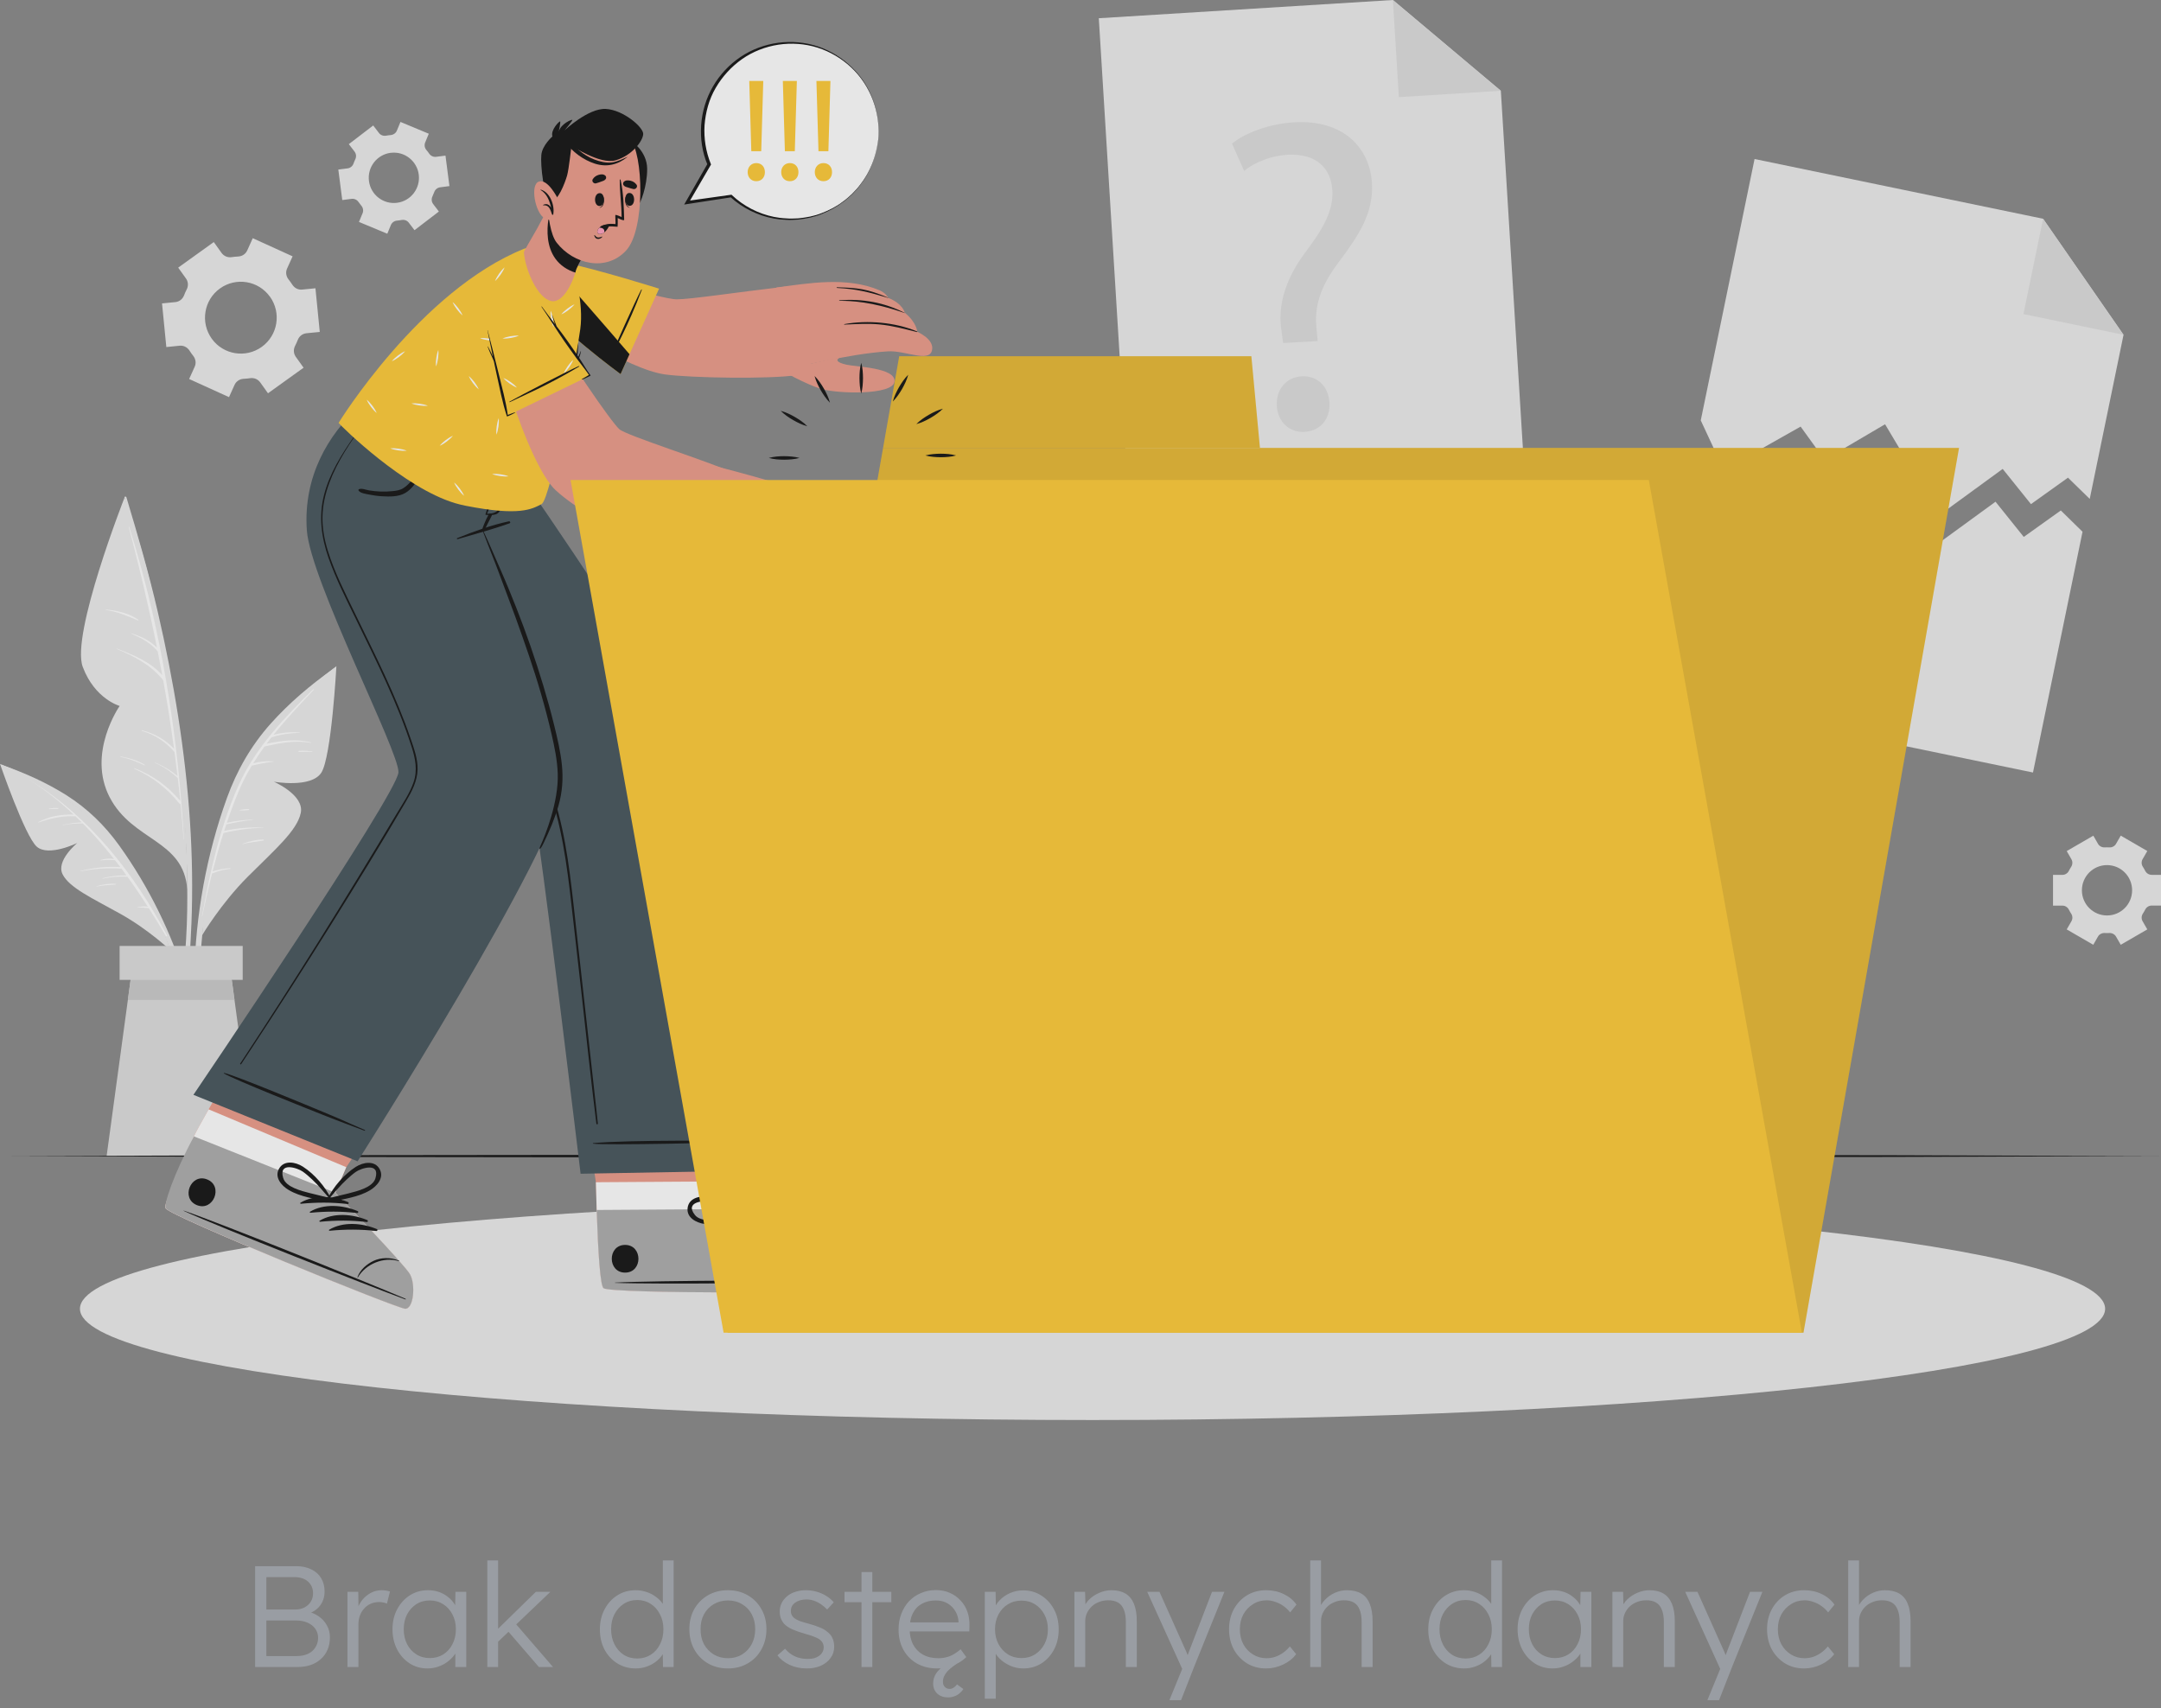 <svg width="210" height="166" viewBox="0 0 210 166" fill="none" xmlns="http://www.w3.org/2000/svg">
<rect x="0" y="0" width="210" height="166" fill="#808080" stroke="none"/>
<path d="M24.794 162V152.2H28.77C29.339 152.2 29.829 152.303 30.24 152.508C30.66 152.704 30.982 152.989 31.206 153.362C31.43 153.726 31.542 154.16 31.542 154.664C31.542 155.205 31.388 155.672 31.08 156.064C30.772 156.447 30.352 156.713 29.82 156.862L29.792 156.596C30.249 156.68 30.646 156.843 30.982 157.086C31.318 157.319 31.579 157.609 31.766 157.954C31.962 158.299 32.06 158.687 32.06 159.116C32.06 159.555 31.985 159.951 31.836 160.306C31.686 160.661 31.472 160.964 31.192 161.216C30.921 161.468 30.59 161.664 30.198 161.804C29.815 161.935 29.386 162 28.91 162H24.794ZM25.886 160.936H28.826C29.246 160.936 29.61 160.866 29.918 160.726C30.235 160.577 30.478 160.367 30.646 160.096C30.823 159.825 30.912 159.513 30.912 159.158C30.912 158.822 30.818 158.528 30.632 158.276C30.454 158.024 30.202 157.828 29.876 157.688C29.558 157.548 29.185 157.478 28.756 157.478H25.886V160.936ZM25.886 156.414H28.686C29.022 156.414 29.32 156.349 29.582 156.218C29.843 156.078 30.048 155.891 30.198 155.658C30.347 155.415 30.422 155.145 30.422 154.846C30.422 154.37 30.258 153.987 29.932 153.698C29.614 153.409 29.166 153.264 28.588 153.264H25.886V156.414ZM33.766 162V154.692H34.816L34.844 156.638L34.732 156.372C34.835 156.045 34.998 155.742 35.222 155.462C35.456 155.182 35.731 154.958 36.048 154.79C36.365 154.622 36.715 154.538 37.098 154.538C37.257 154.538 37.406 154.552 37.546 154.58C37.686 154.599 37.803 154.627 37.896 154.664L37.602 155.84C37.481 155.784 37.355 155.747 37.224 155.728C37.103 155.7 36.986 155.686 36.874 155.686C36.557 155.686 36.272 155.742 36.02 155.854C35.768 155.966 35.553 156.125 35.376 156.33C35.199 156.526 35.063 156.755 34.97 157.016C34.877 157.277 34.83 157.557 34.83 157.856V162H33.766ZM41.53 162.14C40.896 162.14 40.322 161.977 39.808 161.65C39.295 161.314 38.889 160.861 38.59 160.292C38.292 159.713 38.142 159.06 38.142 158.332C38.142 157.595 38.296 156.941 38.604 156.372C38.912 155.803 39.323 155.355 39.836 155.028C40.359 154.701 40.942 154.538 41.586 154.538C41.969 154.538 42.324 154.594 42.65 154.706C42.977 154.818 43.266 154.977 43.518 155.182C43.78 155.378 43.994 155.611 44.162 155.882C44.34 156.143 44.461 156.428 44.526 156.736L44.218 156.582L44.26 154.692H45.31V162H44.246V160.208L44.526 160.026C44.461 160.306 44.335 160.577 44.148 160.838C43.962 161.09 43.733 161.314 43.462 161.51C43.201 161.706 42.902 161.86 42.566 161.972C42.24 162.084 41.894 162.14 41.53 162.14ZM41.768 161.132C42.254 161.132 42.688 161.015 43.07 160.782C43.453 160.539 43.752 160.208 43.966 159.788C44.19 159.359 44.302 158.873 44.302 158.332C44.302 157.791 44.19 157.31 43.966 156.89C43.752 156.47 43.453 156.139 43.07 155.896C42.688 155.653 42.254 155.532 41.768 155.532C41.274 155.532 40.835 155.653 40.452 155.896C40.079 156.139 39.78 156.47 39.556 156.89C39.342 157.31 39.234 157.791 39.234 158.332C39.234 158.864 39.342 159.345 39.556 159.774C39.771 160.194 40.07 160.525 40.452 160.768C40.835 161.011 41.274 161.132 41.768 161.132ZM48.294 159.648L48.252 158.43L52.074 154.692H53.488L48.294 159.648ZM47.356 162V151.64H48.406V162H47.356ZM52.368 162L49.288 158.43L50.03 157.702L53.74 162H52.368ZM61.781 162.14C61.118 162.14 60.521 161.977 59.989 161.65C59.466 161.323 59.051 160.875 58.743 160.306C58.444 159.727 58.295 159.074 58.295 158.346C58.295 157.609 58.449 156.955 58.757 156.386C59.065 155.807 59.48 155.355 60.003 155.028C60.526 154.701 61.114 154.538 61.767 154.538C62.131 154.538 62.481 154.594 62.817 154.706C63.162 154.818 63.47 154.977 63.741 155.182C64.012 155.378 64.236 155.607 64.413 155.868C64.59 156.12 64.698 156.386 64.735 156.666L64.413 156.554V151.64H65.463V162H64.427L64.399 160.18L64.665 160.082C64.628 160.343 64.52 160.6 64.343 160.852C64.175 161.095 63.96 161.314 63.699 161.51C63.438 161.706 63.139 161.86 62.803 161.972C62.476 162.084 62.136 162.14 61.781 162.14ZM61.935 161.174C62.42 161.174 62.854 161.053 63.237 160.81C63.62 160.567 63.918 160.231 64.133 159.802C64.357 159.373 64.469 158.883 64.469 158.332C64.469 157.781 64.357 157.296 64.133 156.876C63.918 156.447 63.62 156.111 63.237 155.868C62.854 155.616 62.42 155.49 61.935 155.49C61.431 155.49 60.988 155.616 60.605 155.868C60.232 156.111 59.933 156.447 59.709 156.876C59.494 157.296 59.387 157.781 59.387 158.332C59.387 158.873 59.494 159.359 59.709 159.788C59.924 160.217 60.222 160.558 60.605 160.81C60.988 161.053 61.431 161.174 61.935 161.174ZM70.742 162.14C70.014 162.14 69.366 161.977 68.796 161.65C68.236 161.323 67.793 160.871 67.466 160.292C67.149 159.713 66.99 159.055 66.99 158.318C66.99 157.59 67.149 156.941 67.466 156.372C67.793 155.803 68.236 155.355 68.796 155.028C69.366 154.701 70.014 154.538 70.742 154.538C71.461 154.538 72.1 154.701 72.66 155.028C73.23 155.355 73.673 155.803 73.99 156.372C74.317 156.941 74.48 157.59 74.48 158.318C74.48 159.055 74.317 159.713 73.99 160.292C73.673 160.871 73.23 161.323 72.66 161.65C72.1 161.977 71.461 162.14 70.742 162.14ZM70.742 161.146C71.256 161.146 71.713 161.025 72.114 160.782C72.516 160.53 72.828 160.194 73.052 159.774C73.276 159.345 73.388 158.859 73.388 158.318C73.388 157.777 73.276 157.296 73.052 156.876C72.828 156.456 72.516 156.129 72.114 155.896C71.713 155.653 71.256 155.532 70.742 155.532C70.229 155.532 69.767 155.653 69.356 155.896C68.955 156.129 68.638 156.461 68.404 156.89C68.18 157.31 68.073 157.786 68.082 158.318C68.073 158.859 68.18 159.345 68.404 159.774C68.638 160.194 68.955 160.53 69.356 160.782C69.767 161.025 70.229 161.146 70.742 161.146ZM78.406 162.14C77.781 162.14 77.221 162.023 76.726 161.79C76.232 161.557 75.84 161.249 75.55 160.866L76.292 160.222C76.563 160.549 76.88 160.796 77.244 160.964C77.618 161.132 78.033 161.216 78.49 161.216C78.724 161.216 78.934 161.193 79.12 161.146C79.307 161.09 79.47 161.011 79.61 160.908C79.75 160.805 79.858 160.684 79.932 160.544C80.007 160.404 80.044 160.25 80.044 160.082C80.044 159.774 79.909 159.517 79.638 159.312C79.517 159.228 79.344 159.144 79.12 159.06C78.896 158.967 78.626 158.878 78.308 158.794C77.786 158.645 77.352 158.495 77.006 158.346C76.661 158.187 76.39 158.005 76.194 157.8C76.054 157.632 75.947 157.45 75.872 157.254C75.807 157.058 75.774 156.843 75.774 156.61C75.774 156.311 75.835 156.036 75.956 155.784C76.087 155.532 76.264 155.313 76.488 155.126C76.722 154.93 76.992 154.785 77.3 154.692C77.618 154.589 77.958 154.538 78.322 154.538C78.668 154.538 79.008 154.585 79.344 154.678C79.68 154.771 79.993 154.907 80.282 155.084C80.572 155.261 80.819 155.471 81.024 155.714L80.38 156.414C80.203 156.227 80.007 156.059 79.792 155.91C79.578 155.761 79.349 155.644 79.106 155.56C78.873 155.476 78.63 155.434 78.378 155.434C78.154 155.434 77.944 155.462 77.748 155.518C77.562 155.574 77.398 155.653 77.258 155.756C77.128 155.849 77.025 155.966 76.95 156.106C76.885 156.246 76.852 156.4 76.852 156.568C76.852 156.708 76.88 156.834 76.936 156.946C76.992 157.058 77.072 157.156 77.174 157.24C77.305 157.343 77.487 157.441 77.72 157.534C77.963 157.618 78.262 157.707 78.616 157.8C79.027 157.912 79.372 158.029 79.652 158.15C79.942 158.262 80.18 158.397 80.366 158.556C80.618 158.743 80.796 158.957 80.898 159.2C81.01 159.443 81.066 159.718 81.066 160.026C81.066 160.437 80.95 160.801 80.716 161.118C80.492 161.435 80.18 161.687 79.778 161.874C79.377 162.051 78.92 162.14 78.406 162.14ZM83.719 162V152.774H84.769V162H83.719ZM82.067 155.7V154.692H86.618V155.7H82.067ZM92.136 164.954C91.698 164.954 91.343 164.828 91.072 164.576C90.811 164.324 90.68 164.002 90.68 163.61C90.68 163.246 90.778 162.915 90.974 162.616C91.18 162.327 91.455 162.056 91.8 161.804C92.155 161.543 92.561 161.291 93.018 161.048L93.34 161.468C92.79 161.785 92.365 162.103 92.066 162.42C91.777 162.747 91.632 163.083 91.632 163.428C91.632 163.643 91.693 163.811 91.814 163.932C91.936 164.063 92.094 164.128 92.29 164.128C92.421 164.128 92.542 164.091 92.654 164.016C92.766 163.951 92.883 163.843 93.004 163.694L93.62 164.142C93.518 164.301 93.392 164.441 93.242 164.562C93.102 164.683 92.939 164.777 92.752 164.842C92.566 164.917 92.36 164.954 92.136 164.954ZM91.058 162.14C90.33 162.14 89.682 161.981 89.112 161.664C88.552 161.347 88.114 160.903 87.796 160.334C87.479 159.765 87.32 159.111 87.32 158.374C87.32 157.805 87.409 157.291 87.586 156.834C87.764 156.367 88.011 155.961 88.328 155.616C88.655 155.271 89.042 155.005 89.49 154.818C89.938 154.622 90.424 154.524 90.946 154.524C91.441 154.524 91.889 154.613 92.29 154.79C92.701 154.967 93.051 155.215 93.34 155.532C93.639 155.84 93.863 156.209 94.012 156.638C94.162 157.067 94.227 157.539 94.208 158.052L94.194 158.542H88.104L87.95 157.66H93.396L93.144 157.898V157.562C93.126 157.226 93.028 156.904 92.85 156.596C92.673 156.279 92.421 156.022 92.094 155.826C91.777 155.63 91.394 155.532 90.946 155.532C90.424 155.532 89.971 155.639 89.588 155.854C89.206 156.059 88.912 156.367 88.706 156.778C88.501 157.189 88.398 157.697 88.398 158.304C88.398 158.883 88.51 159.387 88.734 159.816C88.958 160.236 89.276 160.563 89.686 160.796C90.106 161.029 90.61 161.146 91.198 161.146C91.544 161.146 91.884 161.09 92.22 160.978C92.566 160.857 92.944 160.623 93.354 160.278L93.9 161.034C93.686 161.249 93.429 161.44 93.13 161.608C92.832 161.767 92.505 161.897 92.15 162C91.796 162.093 91.432 162.14 91.058 162.14ZM95.7 165.08V154.692H96.75L96.778 156.47L96.582 156.498C96.666 156.143 96.848 155.821 97.128 155.532C97.408 155.233 97.748 154.995 98.15 154.818C98.551 154.641 98.976 154.552 99.424 154.552C100.077 154.552 100.66 154.715 101.174 155.042C101.696 155.369 102.112 155.817 102.42 156.386C102.728 156.955 102.882 157.609 102.882 158.346C102.882 159.074 102.732 159.723 102.434 160.292C102.135 160.861 101.724 161.314 101.202 161.65C100.679 161.977 100.091 162.14 99.438 162.14C98.98 162.14 98.546 162.047 98.136 161.86C97.725 161.673 97.375 161.431 97.086 161.132C96.796 160.824 96.605 160.493 96.512 160.138H96.764V165.08H95.7ZM99.27 161.132C99.764 161.132 100.203 161.011 100.586 160.768C100.968 160.525 101.272 160.194 101.496 159.774C101.72 159.354 101.832 158.878 101.832 158.346C101.832 157.805 101.72 157.324 101.496 156.904C101.272 156.484 100.968 156.153 100.586 155.91C100.203 155.667 99.764 155.546 99.27 155.546C98.775 155.546 98.332 155.667 97.94 155.91C97.557 156.143 97.254 156.47 97.03 156.89C96.806 157.31 96.694 157.791 96.694 158.332C96.694 158.873 96.806 159.354 97.03 159.774C97.254 160.194 97.557 160.525 97.94 160.768C98.332 161.011 98.775 161.132 99.27 161.132ZM104.409 162V154.692H105.445L105.487 156.218L105.319 156.288C105.412 155.971 105.594 155.681 105.865 155.42C106.135 155.159 106.457 154.949 106.831 154.79C107.213 154.622 107.605 154.538 108.007 154.538C108.548 154.538 109.001 154.645 109.365 154.86C109.729 155.075 110.004 155.406 110.191 155.854C110.377 156.302 110.471 156.871 110.471 157.562V162H109.407V157.618C109.407 157.133 109.341 156.736 109.211 156.428C109.089 156.111 108.898 155.877 108.637 155.728C108.375 155.579 108.053 155.509 107.671 155.518C107.353 155.518 107.059 155.574 106.789 155.686C106.518 155.789 106.285 155.933 106.089 156.12C105.893 156.307 105.739 156.521 105.627 156.764C105.515 157.007 105.459 157.268 105.459 157.548V162H104.941C104.875 162 104.801 162 104.717 162C104.633 162 104.53 162 104.409 162ZM113.639 165.22L115.053 161.776L115.151 162.77L111.483 154.692H112.673L115.179 160.292C115.253 160.441 115.328 160.619 115.403 160.824C115.477 161.02 115.547 161.216 115.613 161.412L115.221 161.37C115.286 161.211 115.347 161.048 115.403 160.88C115.468 160.712 115.529 160.549 115.585 160.39L117.783 154.692H118.987L116.033 162L114.773 165.22H113.639ZM123.034 162.14C122.343 162.14 121.727 161.977 121.186 161.65C120.644 161.314 120.215 160.861 119.898 160.292C119.59 159.713 119.436 159.06 119.436 158.332C119.436 157.604 119.59 156.955 119.898 156.386C120.215 155.807 120.644 155.355 121.186 155.028C121.727 154.701 122.348 154.538 123.048 154.538C123.673 154.538 124.242 154.664 124.756 154.916C125.269 155.159 125.68 155.499 125.988 155.938L125.372 156.694C125.194 156.461 124.98 156.255 124.728 156.078C124.485 155.901 124.219 155.765 123.93 155.672C123.65 155.569 123.37 155.518 123.09 155.518C122.595 155.518 122.152 155.644 121.76 155.896C121.368 156.139 121.055 156.47 120.822 156.89C120.598 157.31 120.486 157.791 120.486 158.332C120.486 158.873 120.598 159.359 120.822 159.788C121.055 160.208 121.368 160.539 121.76 160.782C122.152 161.025 122.59 161.146 123.076 161.146C123.356 161.146 123.631 161.104 123.902 161.02C124.172 160.927 124.429 160.796 124.672 160.628C124.914 160.46 125.138 160.25 125.344 159.998L125.96 160.754C125.642 161.174 125.218 161.51 124.686 161.762C124.154 162.014 123.603 162.14 123.034 162.14ZM127.323 162V151.64H128.373V156.288L128.163 156.498C128.265 156.115 128.457 155.779 128.737 155.49C129.017 155.191 129.343 154.958 129.717 154.79C130.099 154.622 130.487 154.538 130.879 154.538C131.439 154.538 131.905 154.645 132.279 154.86C132.652 155.075 132.927 155.406 133.105 155.854C133.291 156.302 133.385 156.871 133.385 157.562V162H132.321V157.618C132.321 157.133 132.255 156.736 132.125 156.428C132.003 156.111 131.812 155.877 131.551 155.728C131.289 155.579 130.963 155.509 130.571 155.518C130.263 155.518 129.973 155.574 129.703 155.686C129.432 155.789 129.199 155.933 129.003 156.12C128.807 156.307 128.653 156.521 128.541 156.764C128.429 157.007 128.373 157.268 128.373 157.548V162H127.855C127.789 162 127.715 162 127.631 162C127.547 162 127.444 162 127.323 162ZM142.281 162.14C141.618 162.14 141.021 161.977 140.489 161.65C139.966 161.323 139.551 160.875 139.243 160.306C138.944 159.727 138.795 159.074 138.795 158.346C138.795 157.609 138.949 156.955 139.257 156.386C139.565 155.807 139.98 155.355 140.503 155.028C141.026 154.701 141.614 154.538 142.267 154.538C142.631 154.538 142.981 154.594 143.317 154.706C143.662 154.818 143.97 154.977 144.241 155.182C144.512 155.378 144.736 155.607 144.913 155.868C145.09 156.12 145.198 156.386 145.235 156.666L144.913 156.554V151.64H145.963V162H144.927L144.899 160.18L145.165 160.082C145.128 160.343 145.02 160.6 144.843 160.852C144.675 161.095 144.46 161.314 144.199 161.51C143.938 161.706 143.639 161.86 143.303 161.972C142.976 162.084 142.636 162.14 142.281 162.14ZM142.435 161.174C142.92 161.174 143.354 161.053 143.737 160.81C144.12 160.567 144.418 160.231 144.633 159.802C144.857 159.373 144.969 158.883 144.969 158.332C144.969 157.781 144.857 157.296 144.633 156.876C144.418 156.447 144.12 156.111 143.737 155.868C143.354 155.616 142.92 155.49 142.435 155.49C141.931 155.49 141.488 155.616 141.105 155.868C140.732 156.111 140.433 156.447 140.209 156.876C139.994 157.296 139.887 157.781 139.887 158.332C139.887 158.873 139.994 159.359 140.209 159.788C140.424 160.217 140.722 160.558 141.105 160.81C141.488 161.053 141.931 161.174 142.435 161.174ZM150.864 162.14C150.23 162.14 149.656 161.977 149.142 161.65C148.629 161.314 148.223 160.861 147.924 160.292C147.626 159.713 147.476 159.06 147.476 158.332C147.476 157.595 147.63 156.941 147.938 156.372C148.246 155.803 148.657 155.355 149.17 155.028C149.693 154.701 150.276 154.538 150.92 154.538C151.303 154.538 151.658 154.594 151.984 154.706C152.311 154.818 152.6 154.977 152.852 155.182C153.114 155.378 153.328 155.611 153.496 155.882C153.674 156.143 153.795 156.428 153.86 156.736L153.552 156.582L153.594 154.692H154.644V162H153.58V160.208L153.86 160.026C153.795 160.306 153.669 160.577 153.482 160.838C153.296 161.09 153.067 161.314 152.796 161.51C152.535 161.706 152.236 161.86 151.9 161.972C151.574 162.084 151.228 162.14 150.864 162.14ZM151.102 161.132C151.588 161.132 152.022 161.015 152.404 160.782C152.787 160.539 153.086 160.208 153.3 159.788C153.524 159.359 153.636 158.873 153.636 158.332C153.636 157.791 153.524 157.31 153.3 156.89C153.086 156.47 152.787 156.139 152.404 155.896C152.022 155.653 151.588 155.532 151.102 155.532C150.608 155.532 150.169 155.653 149.786 155.896C149.413 156.139 149.114 156.47 148.89 156.89C148.676 157.31 148.568 157.791 148.568 158.332C148.568 158.864 148.676 159.345 148.89 159.774C149.105 160.194 149.404 160.525 149.786 160.768C150.169 161.011 150.608 161.132 151.102 161.132ZM156.69 162V154.692H157.726L157.768 156.218L157.6 156.288C157.693 155.971 157.875 155.681 158.146 155.42C158.417 155.159 158.739 154.949 159.112 154.79C159.495 154.622 159.887 154.538 160.288 154.538C160.829 154.538 161.282 154.645 161.646 154.86C162.01 155.075 162.285 155.406 162.472 155.854C162.659 156.302 162.752 156.871 162.752 157.562V162H161.688V157.618C161.688 157.133 161.623 156.736 161.492 156.428C161.371 156.111 161.179 155.877 160.918 155.728C160.657 155.579 160.335 155.509 159.952 155.518C159.635 155.518 159.341 155.574 159.07 155.686C158.799 155.789 158.566 155.933 158.37 156.12C158.174 156.307 158.02 156.521 157.908 156.764C157.796 157.007 157.74 157.268 157.74 157.548V162H157.222C157.157 162 157.082 162 156.998 162C156.914 162 156.811 162 156.69 162ZM165.92 165.22L167.334 161.776L167.432 162.77L163.764 154.692H164.954L167.46 160.292C167.535 160.441 167.609 160.619 167.684 160.824C167.759 161.02 167.829 161.216 167.894 161.412L167.502 161.37C167.567 161.211 167.628 161.048 167.684 160.88C167.749 160.712 167.81 160.549 167.866 160.39L170.064 154.692H171.268L168.314 162L167.054 165.22H165.92ZM175.315 162.14C174.624 162.14 174.008 161.977 173.467 161.65C172.926 161.314 172.496 160.861 172.179 160.292C171.871 159.713 171.717 159.06 171.717 158.332C171.717 157.604 171.871 156.955 172.179 156.386C172.496 155.807 172.926 155.355 173.467 155.028C174.008 154.701 174.629 154.538 175.329 154.538C175.954 154.538 176.524 154.664 177.037 154.916C177.55 155.159 177.961 155.499 178.269 155.938L177.653 156.694C177.476 156.461 177.261 156.255 177.009 156.078C176.766 155.901 176.5 155.765 176.211 155.672C175.931 155.569 175.651 155.518 175.371 155.518C174.876 155.518 174.433 155.644 174.041 155.896C173.649 156.139 173.336 156.47 173.103 156.89C172.879 157.31 172.767 157.791 172.767 158.332C172.767 158.873 172.879 159.359 173.103 159.788C173.336 160.208 173.649 160.539 174.041 160.782C174.433 161.025 174.872 161.146 175.357 161.146C175.637 161.146 175.912 161.104 176.183 161.02C176.454 160.927 176.71 160.796 176.953 160.628C177.196 160.46 177.42 160.25 177.625 159.998L178.241 160.754C177.924 161.174 177.499 161.51 176.967 161.762C176.435 162.014 175.884 162.14 175.315 162.14ZM179.604 162V151.64H180.654V156.288L180.444 156.498C180.547 156.115 180.738 155.779 181.018 155.49C181.298 155.191 181.625 154.958 181.998 154.79C182.381 154.622 182.768 154.538 183.16 154.538C183.72 154.538 184.187 154.645 184.56 154.86C184.933 155.075 185.209 155.406 185.386 155.854C185.573 156.302 185.666 156.871 185.666 157.562V162H184.602V157.618C184.602 157.133 184.537 156.736 184.406 156.428C184.285 156.111 184.093 155.877 183.832 155.728C183.571 155.579 183.244 155.509 182.852 155.518C182.544 155.518 182.255 155.574 181.984 155.686C181.713 155.789 181.48 155.933 181.284 156.12C181.088 156.307 180.934 156.521 180.822 156.764C180.71 157.007 180.654 157.268 180.654 157.548V162H180.136C180.071 162 179.996 162 179.912 162C179.828 162 179.725 162 179.604 162Z" fill="#999DA3"/>
<g opacity="0.8" clip-path="url(#clip0_1_1782)">
<path d="M206.359 32.537L203.075 48.485L200.961 46.42L197.364 48.991L194.616 45.57L188.452 50.065L183.185 41.23L177.31 44.682L174.979 41.457L167.519 45.673L165.275 40.855L170.504 15.453L198.542 21.259L206.359 32.537Z" fill="#EBEBEB"/>
<path d="M198.541 21.259L206.359 32.537L196.633 30.523L198.541 21.259Z" fill="#DBDBDB"/>
<path d="M202.375 51.675L197.56 75.074L159.794 67.259L164.574 44.042L166.819 48.863L174.283 44.648L176.609 47.869L182.488 44.417L187.752 53.251L193.919 48.757L196.664 52.178L200.264 49.607L202.375 51.675Z" fill="#EBEBEB"/>
<path d="M148.322 48.932L109.835 51.321L106.778 1.772L135.357 0L145.848 8.824L148.322 48.932Z" fill="#EBEBEB"/>
<path d="M135.357 0L145.848 8.824L135.937 9.44L135.357 0Z" fill="#DBDBDB"/>
<path d="M124.688 33.335L124.54 32.217C124.152 29.9 124.784 27.309 126.791 24.6C128.6 22.205 129.581 20.46 129.475 18.516C129.351 16.313 127.893 14.923 125.178 15.033C123.627 15.119 121.935 15.735 120.906 16.616L119.722 13.956C121.084 12.841 123.5 12.011 125.782 11.884C130.731 11.605 133.14 14.544 133.325 17.824C133.49 20.759 131.973 22.966 130.045 25.543C128.277 27.894 127.694 29.831 127.944 32.027L128.051 33.146L124.695 33.335H124.688ZM124.077 39.434C123.988 37.837 125 36.653 126.506 36.57C128.013 36.484 129.108 37.551 129.197 39.148C129.283 40.659 128.356 41.88 126.764 41.97C125.257 42.056 124.159 40.948 124.073 39.437L124.077 39.434Z" fill="#DBDBDB"/>
<path d="M28.435 24.91L24.561 23.148L24.025 24.339C23.867 24.69 23.524 24.91 23.143 24.927C22.931 24.938 22.721 24.958 22.512 24.989C22.134 25.048 21.757 24.893 21.534 24.583L20.776 23.523L17.316 26.008L18.075 27.068C18.298 27.378 18.319 27.787 18.143 28.128C18.044 28.317 17.958 28.51 17.883 28.709C17.745 29.067 17.423 29.322 17.042 29.357L15.745 29.484L16.163 33.727L17.464 33.596C17.845 33.559 18.205 33.748 18.415 34.072C18.47 34.161 18.528 34.247 18.59 34.333C18.651 34.419 18.713 34.502 18.778 34.584C19.015 34.884 19.08 35.286 18.922 35.634L18.38 36.832L22.255 38.594L22.793 37.403C22.951 37.052 23.294 36.832 23.675 36.814C23.885 36.804 24.098 36.783 24.307 36.752C24.684 36.694 25.062 36.849 25.285 37.159L26.043 38.219L29.502 35.734L28.744 34.674C28.521 34.364 28.5 33.955 28.675 33.614C28.771 33.425 28.861 33.232 28.936 33.036C29.073 32.678 29.396 32.423 29.777 32.385L31.074 32.258L30.655 28.014L29.355 28.142C28.974 28.18 28.617 27.99 28.408 27.667C28.353 27.577 28.291 27.491 28.229 27.405C28.168 27.319 28.106 27.236 28.041 27.154C27.8 26.855 27.738 26.448 27.896 26.101L28.435 24.91ZM26.239 28.837C27.358 30.406 27.001 32.585 25.436 33.71C23.871 34.832 21.695 34.474 20.573 32.908C19.454 31.339 19.811 29.154 21.376 28.032C22.941 26.91 25.117 27.271 26.235 28.84L26.239 28.837Z" fill="#EBEBEB"/>
<path d="M203.418 81.214L200.837 82.708L201.294 83.499C201.428 83.733 201.414 84.019 201.27 84.243C201.187 84.367 201.115 84.497 201.047 84.628C200.927 84.866 200.683 85.02 200.419 85.02H199.506V88.008H200.419C200.686 88.008 200.927 88.163 201.047 88.4C201.115 88.534 201.187 88.662 201.27 88.785C201.417 89.009 201.428 89.298 201.294 89.529L200.837 90.32L203.418 91.814L203.874 91.019C204.008 90.785 204.262 90.658 204.533 90.671C204.605 90.675 204.681 90.678 204.753 90.678C204.825 90.678 204.901 90.678 204.973 90.671C205.24 90.658 205.494 90.785 205.628 91.016L206.088 91.814L208.669 90.32L208.212 89.525C208.078 89.291 208.092 89.006 208.24 88.782C208.322 88.658 208.394 88.531 208.463 88.397C208.583 88.159 208.823 88.004 209.091 88.004H210.003V85.017H209.091C208.823 85.017 208.583 84.862 208.463 84.625C208.394 84.49 208.322 84.363 208.24 84.239C208.092 84.016 208.078 83.726 208.212 83.496L208.669 82.701L206.088 81.207L205.631 82.002C205.498 82.236 205.244 82.364 204.976 82.35C204.904 82.346 204.828 82.343 204.756 82.343C204.684 82.343 204.609 82.343 204.537 82.35C204.269 82.364 204.012 82.236 203.878 82.002L203.421 81.207L203.418 81.214ZM204.753 84.071C206.102 84.071 207.193 85.165 207.193 86.518C207.193 87.87 206.102 88.965 204.753 88.965C203.404 88.965 202.313 87.867 202.313 86.518C202.313 85.168 203.408 84.071 204.753 84.071Z" fill="#EBEBEB"/>
<path d="M36.266 12.194L33.898 14.007L34.454 14.733C34.619 14.947 34.643 15.232 34.526 15.477C34.461 15.611 34.406 15.749 34.355 15.89C34.266 16.141 34.046 16.327 33.782 16.361L32.876 16.478L33.26 19.441L34.166 19.324C34.43 19.29 34.691 19.41 34.842 19.634C34.928 19.758 35.017 19.875 35.113 19.989C35.288 20.192 35.336 20.474 35.233 20.725L34.883 21.568L37.636 22.714L37.986 21.868C38.089 21.62 38.325 21.458 38.593 21.438C38.665 21.431 38.737 21.424 38.813 21.413C38.885 21.403 38.957 21.393 39.029 21.379C39.293 21.331 39.561 21.424 39.722 21.637L40.281 22.37L42.649 20.556L42.093 19.827C41.932 19.613 41.908 19.328 42.025 19.084C42.09 18.949 42.145 18.812 42.196 18.674C42.285 18.423 42.505 18.237 42.769 18.202L43.675 18.085L43.291 15.122L42.385 15.239C42.121 15.274 41.86 15.153 41.709 14.933C41.627 14.809 41.534 14.692 41.438 14.579C41.263 14.375 41.215 14.093 41.318 13.842L41.668 12.995L38.916 11.849L38.566 12.696C38.463 12.944 38.226 13.102 37.962 13.126C37.889 13.133 37.814 13.14 37.742 13.15C37.67 13.161 37.598 13.171 37.526 13.185C37.261 13.233 36.99 13.14 36.829 12.927L36.273 12.2L36.266 12.194ZM37.958 14.854C39.293 14.678 40.518 15.625 40.693 16.963C40.868 18.302 39.925 19.534 38.59 19.706C37.255 19.882 36.026 18.936 35.855 17.593C35.679 16.255 36.623 15.026 37.962 14.85L37.958 14.854Z" fill="#EBEBEB"/>
<path d="M18.6 89.842C18.734 86.511 18.682 83.176 18.463 79.851C18.013 72.992 16.887 66.185 15.34 59.494C14.468 55.726 13.397 52.023 12.282 48.323C12.248 48.213 12.069 48.244 12.1 48.361C15.553 61.404 18.387 74.861 18.192 88.421C18.137 92.213 17.697 95.941 17.34 99.713C17.33 99.812 17.495 99.854 17.519 99.75C18.233 96.522 18.463 93.143 18.596 89.849L18.6 89.842Z" fill="#EBEBEB"/>
<path d="M12.1 48.358C12.1 48.358 6.867 61.676 8.04 64.805C9.211 67.937 11.627 68.604 11.627 68.604C11.627 68.604 8.425 73.188 10.662 77.487C12.9 81.785 17.869 81.582 18.198 86.456C18.198 86.456 18.476 66.075 12.1 48.358Z" fill="#EBEBEB"/>
<path d="M17.632 78.041C17.639 78.02 17.636 77.996 17.625 77.972C16.891 68.917 15.288 59.89 12.55 51.18C12.543 51.156 12.498 51.162 12.505 51.19C13.541 55.086 14.465 59.002 15.254 62.939C14.575 62.237 13.686 61.835 12.756 61.542C12.739 61.535 12.728 61.563 12.745 61.57C13.713 61.989 14.64 62.475 15.323 63.297C15.477 64.068 15.625 64.843 15.769 65.614C14.598 64.302 12.979 63.652 11.355 63.036C11.332 63.025 11.321 63.063 11.342 63.07C13.03 63.758 14.715 64.65 15.861 66.109C16.259 68.319 16.61 70.538 16.912 72.762C16.057 71.867 15.003 71.264 13.792 70.969C13.754 70.958 13.734 71.013 13.771 71.024C15.014 71.382 16.084 72.08 16.936 73.058C16.942 73.064 16.949 73.068 16.956 73.071C17.062 73.853 17.159 74.637 17.251 75.422C16.592 74.858 15.865 74.431 15.065 74.1C15.045 74.09 15.031 74.124 15.055 74.135C15.868 74.482 16.599 74.981 17.244 75.587C17.255 75.594 17.262 75.594 17.272 75.597C17.358 76.344 17.447 77.088 17.522 77.838C16.321 76.389 14.839 75.339 13.085 74.661C13.051 74.648 13.034 74.699 13.065 74.716C14.77 75.46 16.273 76.64 17.436 78.093C17.467 78.134 17.509 78.137 17.546 78.127C17.66 79.273 17.759 80.423 17.845 81.572C17.845 81.589 17.872 81.589 17.872 81.572C17.807 80.395 17.725 79.218 17.629 78.041H17.632Z" fill="white"/>
<path d="M13.428 60.217C12.522 59.591 11.369 59.326 10.285 59.233C10.257 59.233 10.257 59.271 10.285 59.274C11.41 59.443 12.358 59.852 13.394 60.293C13.439 60.313 13.469 60.245 13.432 60.217H13.428Z" fill="white"/>
<path d="M14.063 74.321C13.346 73.887 12.526 73.643 11.702 73.512C11.675 73.508 11.671 73.553 11.702 73.557C12.536 73.708 13.277 74.007 14.036 74.379C14.067 74.396 14.094 74.341 14.063 74.324V74.321Z" fill="white"/>
<path d="M32.354 65.022C30.172 66.56 28.078 68.336 26.297 70.332C24.399 72.459 23.016 74.875 22.049 77.556C20.069 83.049 18.984 88.996 18.885 94.832C18.83 98.105 19.118 101.351 19.818 104.548C19.842 104.665 20.017 104.631 20 104.514C19.145 98.887 19.176 93.146 20.096 87.533C20.995 82.023 22.406 76.028 25.899 71.55C27.8 69.114 30.172 67.193 32.515 65.211C32.639 65.108 32.481 64.936 32.354 65.025V65.022Z" fill="#EBEBEB"/>
<path d="M19.657 90.864C19.657 90.864 21.455 87.829 24.07 85.206C26.688 82.584 28.892 80.719 29.231 78.981C29.571 77.246 26.61 75.966 26.61 75.966C26.61 75.966 30.23 76.616 31.222 75.095C32.213 73.57 32.69 64.743 32.69 64.743C32.69 64.743 26.102 69.461 23.03 76.076C19.959 82.691 19.653 90.868 19.653 90.868L19.657 90.864Z" fill="#EBEBEB"/>
<path d="M30.415 67.004C27.642 69.737 24.852 72.645 23.219 76.234C22.66 77.463 22.183 78.74 21.764 80.041C21.764 80.041 21.764 80.044 21.764 80.047C21.678 80.309 21.596 80.567 21.513 80.832C21.506 80.846 21.5 80.86 21.5 80.873C20.693 83.554 20.123 86.325 19.629 89.03C19.629 89.047 19.653 89.058 19.657 89.04C19.942 87.664 20.254 86.273 20.604 84.886C20.618 84.886 20.628 84.886 20.642 84.879C21.201 84.642 21.767 84.494 22.371 84.439C22.409 84.436 22.409 84.367 22.368 84.37C21.784 84.398 21.211 84.501 20.659 84.683C20.978 83.434 21.325 82.185 21.716 80.956C22.989 80.643 24.317 80.474 25.625 80.443C25.638 80.443 25.642 80.423 25.625 80.423C24.307 80.361 23.068 80.474 21.781 80.749C21.85 80.54 21.918 80.33 21.99 80.12C22.848 79.924 23.713 79.758 24.592 79.679C24.609 79.679 24.605 79.652 24.592 79.652C23.73 79.676 22.883 79.765 22.045 79.961C22.402 78.898 22.79 77.848 23.222 76.826C23.579 75.98 24.001 75.178 24.468 74.403C25.172 74.245 25.855 74.09 26.578 74.025C26.599 74.025 26.596 73.99 26.578 73.99C25.923 73.949 25.24 73.997 24.605 74.186C24.952 73.626 25.316 73.075 25.707 72.541C27.186 72.215 28.682 71.908 30.192 72.194C30.22 72.197 30.227 72.156 30.202 72.149C28.765 71.77 27.337 71.987 25.902 72.273C26.06 72.063 26.218 71.86 26.38 71.653C27.285 71.371 28.188 71.237 29.142 71.22C29.163 71.22 29.166 71.192 29.142 71.189C28.274 71.106 27.406 71.189 26.568 71.419C27.79 69.898 29.139 68.467 30.474 67.052C30.535 66.987 30.487 66.949 30.422 67.014L30.415 67.004Z" fill="white"/>
<path d="M30.34 73.02C29.907 72.975 29.465 72.923 29.029 72.975C28.977 72.982 28.981 73.068 29.032 73.068C29.465 73.082 29.901 73.047 30.333 73.071C30.367 73.071 30.371 73.023 30.336 73.02H30.34Z" fill="white"/>
<path d="M25.597 81.586C24.904 81.579 24.214 81.765 23.566 81.995C23.548 82.002 23.559 82.03 23.576 82.023C24.245 81.861 24.924 81.799 25.604 81.686C25.659 81.675 25.655 81.586 25.597 81.586Z" fill="white"/>
<path d="M24.176 78.626C23.895 78.612 23.593 78.66 23.315 78.705C23.288 78.709 23.288 78.757 23.315 78.757C23.596 78.76 23.902 78.771 24.18 78.716C24.228 78.705 24.228 78.629 24.176 78.626Z" fill="white"/>
<path d="M0.34 74.393C2.461 75.133 4.564 76.083 6.465 77.284C8.49 78.568 10.168 80.199 11.568 82.143C14.437 86.129 16.685 90.692 18.109 95.39C18.909 98.026 19.42 100.718 19.595 103.467C19.602 103.567 19.454 103.581 19.441 103.481C18.833 98.732 17.485 94.093 15.45 89.76C13.452 85.509 10.927 80.987 7.069 78.172C4.969 76.64 2.608 75.635 0.254 74.575C0.13 74.52 0.22 74.345 0.343 74.386L0.34 74.393Z" fill="#EBEBEB"/>
<path d="M16.572 92.361C16.572 92.361 14.417 90.32 11.695 88.806C8.974 87.288 6.757 86.29 6.084 84.966C5.408 83.64 7.512 81.92 7.512 81.92C7.512 81.92 4.732 83.286 3.579 82.284C2.426 81.279 0.003 74.245 0.003 74.245C0.003 74.245 6.424 76.537 10.432 81.176C14.441 85.816 16.575 92.365 16.575 92.365L16.572 92.361Z" fill="#EBEBEB"/>
<path d="M16.235 90.909C13.023 84.866 8.741 79.397 2.869 75.787C2.869 75.787 2.862 75.787 2.869 75.79C4.413 76.778 5.837 77.917 7.165 79.163C5.978 79.129 4.767 79.321 3.713 79.893C3.689 79.906 3.706 79.937 3.73 79.93C4.904 79.531 6.033 79.27 7.282 79.328C7.299 79.328 7.31 79.321 7.323 79.314C7.533 79.514 7.738 79.714 7.941 79.917C7.323 79.944 6.699 80.03 6.098 80.161C6.081 80.165 6.088 80.189 6.102 80.185C6.754 80.058 7.388 80.016 8.051 80.023C9.128 81.108 10.13 82.267 11.078 83.472C10.649 83.41 10.199 83.444 9.787 83.565C9.756 83.575 9.763 83.616 9.798 83.613C10.264 83.554 10.71 83.561 11.174 83.592C11.349 83.816 11.527 84.04 11.699 84.267C10.377 84.188 9.084 84.315 7.804 84.645C7.783 84.649 7.79 84.68 7.811 84.676C9.135 84.415 10.467 84.332 11.812 84.415C11.977 84.632 12.131 84.855 12.292 85.076C11.503 85.052 10.741 85.151 9.973 85.341C9.942 85.347 9.952 85.392 9.983 85.389C10.772 85.21 11.575 85.162 12.385 85.2C13.075 86.153 13.737 87.13 14.372 88.118C14.036 88.049 13.682 88.087 13.353 88.18C13.336 88.183 13.339 88.211 13.36 88.207C13.737 88.163 14.091 88.211 14.461 88.259C15.034 89.15 15.587 90.052 16.115 90.961C16.16 91.036 16.283 90.981 16.242 90.899L16.235 90.909Z" fill="white"/>
<path d="M11.242 85.898C10.614 85.843 9.976 85.943 9.375 86.125C9.358 86.132 9.362 86.156 9.382 86.153C10 86.039 10.611 85.995 11.235 85.963C11.277 85.963 11.284 85.902 11.239 85.898H11.242Z" fill="white"/>
<path d="M5.642 78.53C5.357 78.499 5.062 78.533 4.78 78.581C4.746 78.588 4.756 78.636 4.791 78.633C5.072 78.602 5.353 78.612 5.635 78.605C5.679 78.605 5.69 78.537 5.642 78.533V78.53Z" fill="white"/>
<path d="M24.852 112.35H10.36L12.426 97.169L12.955 93.277H22.258L22.787 97.169L24.852 112.35Z" fill="#DBDBDB"/>
<path d="M22.787 97.169H12.426L12.955 93.277H22.258L22.787 97.169Z" fill="#C7C7C7"/>
<path d="M23.586 91.928H11.623V95.225H23.586V91.928Z" fill="#DBDBDB"/>
<path d="M1.146 112.35L27.231 112.264L53.315 112.236L105.484 112.178L157.653 112.233L183.737 112.264L209.822 112.35L183.737 112.433L157.653 112.464L105.484 112.522L53.315 112.464L27.231 112.433L1.146 112.35Z" fill="black"/>
<path d="M106.17 138C160.515 138 204.571 133.159 204.571 127.187C204.571 121.214 160.515 116.373 106.17 116.373C51.825 116.373 7.769 121.214 7.769 127.187C7.769 133.159 51.825 138 106.17 138Z" fill="#EBEBEB"/>
<path d="M83.263 125.394C82.464 125.665 59.537 125.745 58.658 125.194C58.325 124.987 58.119 121.639 57.982 117.585C57.951 116.71 57.927 115.805 57.907 114.886L56.047 102.621L71.373 102.521L72.821 114.787L72.763 117.485C72.763 117.485 81.555 121.391 82.45 122.1C83.342 122.809 84.06 125.115 83.26 125.387L83.263 125.394Z" fill="#EB9481"/>
<path d="M83.263 125.394C82.464 125.665 59.537 125.745 58.658 125.194C58.253 124.939 58.034 120.049 57.91 114.89L72.824 114.793L72.766 117.492C72.766 117.492 81.558 121.398 82.454 122.107C83.346 122.816 84.063 125.122 83.263 125.394Z" fill="white"/>
<path d="M83.263 125.394C82.464 125.665 59.537 125.745 58.658 125.194C58.325 124.987 58.119 121.639 57.982 117.585L72.766 117.488C72.766 117.488 81.558 121.394 82.454 122.103C83.346 122.812 84.063 125.118 83.263 125.39V125.394Z" fill="#A6A6A6"/>
<path d="M82.931 124.475C79.087 124.392 63.576 124.43 59.77 124.643C59.739 124.643 59.739 124.667 59.77 124.667C63.579 124.833 79.087 124.667 82.931 124.537C83.013 124.537 83.013 124.475 82.931 124.475Z" fill="black"/>
<path d="M80.978 121.284C80.065 121.25 79.176 121.687 78.682 122.234C78.205 122.757 77.8 123.497 77.831 124.296C77.831 124.32 77.876 124.32 77.879 124.296C78.092 122.785 79.458 121.456 80.981 121.332C81.012 121.332 81.012 121.284 80.981 121.284H80.978Z" fill="black"/>
<path d="M74.259 117.87C72.721 117.853 70.94 118.404 69.986 119.67C69.948 119.718 70.02 119.77 70.065 119.746C71.455 119.023 72.773 118.483 74.286 118.06C74.392 118.029 74.368 117.87 74.259 117.87Z" fill="black"/>
<path d="M75.45 118.331C73.912 118.314 72.131 118.865 71.177 120.131C71.139 120.18 71.211 120.231 71.256 120.207C72.642 119.484 73.964 118.944 75.477 118.521C75.583 118.49 75.559 118.331 75.45 118.331Z" fill="black"/>
<path d="M76.637 118.793C75.1 118.775 73.318 119.326 72.364 120.593C72.327 120.641 72.399 120.692 72.443 120.668C73.83 119.946 75.151 119.405 76.664 118.982C76.771 118.951 76.747 118.793 76.637 118.793Z" fill="black"/>
<path d="M77.828 119.25C76.29 119.233 74.509 119.784 73.555 121.05C73.517 121.098 73.59 121.15 73.634 121.126C75.02 120.403 76.342 119.863 77.855 119.44C77.962 119.409 77.938 119.25 77.828 119.25Z" fill="black"/>
<path d="M60.738 120.981C59.012 120.992 59.025 123.683 60.755 123.673C62.481 123.662 62.467 120.971 60.738 120.981Z" fill="black"/>
<path d="M75.906 113.747C75.124 113.104 74.145 113.74 73.668 114.411C72.896 115.502 72.364 117.031 72.285 118.362C72.285 118.397 72.309 118.407 72.334 118.407C72.368 118.517 72.498 118.61 72.612 118.531C73.703 117.767 74.966 117.086 75.793 116.008C76.276 115.379 76.647 114.356 75.906 113.747ZM74.032 117.034C73.504 117.423 72.962 117.784 72.447 118.19C72.718 117.419 72.955 116.642 73.305 115.902C73.473 115.547 73.648 115.186 73.864 114.859C74.197 114.35 75.703 113.052 75.861 114.732C75.951 115.657 74.664 116.569 74.032 117.034Z" fill="black"/>
<path d="M68.466 118.951C69.808 119.154 71.187 118.765 72.502 118.555C72.639 118.534 72.67 118.376 72.615 118.273C72.635 118.256 72.642 118.232 72.618 118.208C71.64 117.306 70.202 116.573 68.891 116.322C68.082 116.167 66.935 116.39 66.819 117.399C66.709 118.352 67.683 118.83 68.466 118.947V118.951ZM67.532 118.073C66.486 116.755 68.466 116.642 69.06 116.776C69.441 116.865 69.818 117 70.182 117.141C70.947 117.433 71.654 117.829 72.385 118.194C71.733 118.256 71.091 118.376 70.443 118.462C69.667 118.565 68.109 118.803 67.532 118.073Z" fill="black"/>
<path d="M33.528 45.935C33.528 45.935 51.328 76.303 51.805 78.433C52.536 81.71 56.421 114.064 56.421 114.064L74.942 113.73C74.942 113.73 71.75 85.203 68.727 75.804C66.548 69.034 50.841 46.582 50.841 46.582L33.531 45.931L33.528 45.935Z" fill="#37474F"/>
<path d="M73.257 110.884C70.597 110.863 61.17 110.756 57.632 111.09C57.605 111.09 57.605 111.139 57.632 111.142C58.85 111.317 70.6 111.046 73.257 110.96C73.308 110.96 73.305 110.887 73.257 110.887V110.884Z" fill="black"/>
<path d="M36.565 48.722C37.732 50.557 38.964 52.353 40.154 54.174C41.349 55.994 42.536 57.815 43.71 59.649C46.053 63.311 48.339 67.011 50.58 70.734C51.63 72.479 52.632 74.245 53.356 76.148C54.07 78.034 54.557 79.999 54.918 81.978C55.281 83.971 55.518 85.984 55.745 87.997C55.985 90.141 56.222 92.282 56.462 94.426C56.949 98.811 57.437 103.195 57.927 107.58C57.986 108.117 58.047 108.657 58.099 109.194C58.106 109.273 57.965 109.287 57.955 109.208C57.409 104.851 56.956 100.483 56.462 96.12C56.215 93.948 55.968 91.776 55.724 89.605C55.494 87.584 55.278 85.564 54.966 83.554C54.66 81.582 54.259 79.617 53.662 77.707C53.037 75.711 52.148 73.839 51.102 72.025C48.957 68.312 46.685 64.664 44.413 61.022C42.121 57.35 39.811 53.692 37.412 50.085C37.117 49.641 36.819 49.197 36.51 48.76C36.486 48.726 36.544 48.695 36.568 48.729L36.565 48.722Z" fill="black"/>
<path d="M39.362 127.187C38.517 127.135 16.712 118.276 16.105 117.437C16.084 117.409 16.074 117.354 16.071 117.275C16.074 116.525 17.584 113.892 18.847 110.436C18.926 110.216 19.489 109.191 20.271 107.807C22.419 104.011 26.218 97.51 26.218 97.51L40.47 103.189L33.648 113.431L32.587 115.909C32.587 115.909 39.276 122.84 39.842 123.835C40.405 124.826 40.206 127.235 39.365 127.187H39.362Z" fill="#EB9481"/>
<path d="M39.362 127.187C38.517 127.135 16.712 118.276 16.105 117.437C16.084 117.409 16.074 117.354 16.071 117.275C16.074 116.525 17.584 113.892 18.847 110.436C18.926 110.216 19.489 109.191 20.271 107.807L33.648 113.427L32.587 115.905C32.587 115.905 39.276 122.836 39.842 123.831C40.405 124.822 40.206 127.231 39.365 127.183L39.362 127.187Z" fill="white"/>
<path d="M39.362 127.183C38.517 127.135 16.716 118.273 16.108 117.433C15.879 117.117 16.853 114.129 18.85 110.436L32.587 115.909C32.587 115.909 39.276 122.836 39.842 123.831C40.405 124.822 40.206 127.231 39.362 127.183Z" fill="#A6A6A6"/>
<path d="M39.396 126.209C35.865 124.688 21.472 118.886 17.866 117.653C17.835 117.643 17.828 117.664 17.855 117.678C21.325 119.261 35.762 124.946 39.372 126.271C39.447 126.299 39.471 126.244 39.396 126.213V126.209Z" fill="black"/>
<path d="M38.778 122.516C37.944 122.141 36.959 122.214 36.294 122.534C35.656 122.84 35.003 123.37 34.732 124.124C34.725 124.144 34.763 124.161 34.777 124.141C35.539 122.823 37.303 122.103 38.761 122.561C38.792 122.571 38.806 122.53 38.778 122.516Z" fill="black"/>
<path d="M33.826 116.821C32.406 116.229 30.549 116.067 29.194 116.883C29.142 116.914 29.187 116.989 29.238 116.982C30.796 116.834 32.22 116.831 33.782 117.006C33.892 117.02 33.929 116.862 33.826 116.821Z" fill="black"/>
<path d="M34.756 117.695C33.336 117.099 31.479 116.941 30.124 117.757C30.072 117.788 30.117 117.863 30.168 117.857C31.726 117.709 33.15 117.705 34.712 117.881C34.822 117.894 34.859 117.736 34.756 117.695Z" fill="black"/>
<path d="M35.69 118.569C34.269 117.977 32.413 117.815 31.057 118.631C31.006 118.662 31.05 118.738 31.102 118.731C32.66 118.583 34.084 118.579 35.645 118.755C35.755 118.769 35.793 118.61 35.69 118.569Z" fill="black"/>
<path d="M36.62 119.443C35.199 118.848 33.343 118.689 31.987 119.505C31.936 119.536 31.98 119.612 32.032 119.605C33.59 119.457 35.014 119.453 36.575 119.629C36.685 119.643 36.723 119.484 36.62 119.443Z" fill="black"/>
<path d="M20.13 114.618C18.528 113.978 17.533 116.476 19.139 117.117C20.741 117.757 21.736 115.258 20.13 114.618Z" fill="black"/>
<path d="M36.898 113.62C36.414 112.729 35.271 112.949 34.575 113.396C33.449 114.116 32.389 115.334 31.815 116.538C31.802 116.569 31.819 116.59 31.843 116.597C31.833 116.71 31.918 116.848 32.052 116.817C33.349 116.521 34.777 116.363 35.944 115.678C36.627 115.275 37.354 114.467 36.898 113.623V113.62ZM33.929 115.96C33.294 116.122 32.656 116.253 32.025 116.435C32.563 115.823 33.075 115.193 33.679 114.635C33.967 114.37 34.266 114.102 34.585 113.878C35.082 113.53 36.963 112.897 36.483 114.511C36.218 115.403 34.684 115.764 33.926 115.957L33.929 115.96Z" fill="black"/>
<path d="M28.054 115.644C29.221 116.335 30.645 116.494 31.942 116.796C32.076 116.827 32.165 116.693 32.155 116.58C32.179 116.573 32.196 116.552 32.183 116.521C31.613 115.317 30.556 114.095 29.43 113.372C28.737 112.925 27.591 112.701 27.107 113.589C26.647 114.432 27.371 115.241 28.054 115.644ZM27.519 114.48C27.042 112.863 28.922 113.503 29.42 113.854C29.739 114.078 30.038 114.346 30.326 114.615C30.927 115.172 31.434 115.805 31.973 116.418C31.345 116.232 30.707 116.101 30.072 115.936C29.317 115.74 27.783 115.372 27.522 114.48H27.519Z" fill="black"/>
<path d="M34.749 112.856L18.796 106.396C18.796 106.396 38.576 77.232 38.72 75.061C38.85 73.137 30.161 56.404 29.818 51.527C29.448 46.265 31.977 42.19 34.753 39.664L51.211 46.678C51.211 46.678 49.475 49.466 46.74 51.014C46.74 51.014 55.178 70.356 54.701 76.303C54.221 82.281 34.749 112.856 34.749 112.856Z" fill="#37474F"/>
<path d="M35.456 109.814C33.15 108.819 33.826 109.07 31.506 108.103C30.371 107.628 22.917 104.52 21.781 104.266C21.757 104.259 21.74 104.3 21.761 104.314C22.752 104.923 30.261 107.9 31.407 108.354C33.744 109.277 33.082 108.988 35.429 109.886C35.474 109.903 35.501 109.838 35.456 109.817V109.814Z" fill="black"/>
<path d="M49.447 50.663C47.732 51.032 46.05 51.641 44.434 52.295C44.372 52.319 44.399 52.415 44.468 52.394C46.15 51.902 47.862 51.441 49.513 50.859C49.643 50.815 49.578 50.636 49.447 50.663Z" fill="black"/>
<path d="M47.495 49.985C47.334 50.267 47.196 50.567 47.073 50.87C46.977 51.104 46.857 51.355 46.857 51.61C46.857 51.658 46.922 51.672 46.953 51.641C47.145 51.451 47.244 51.176 47.364 50.942C47.505 50.67 47.649 50.398 47.783 50.123C47.872 49.941 47.591 49.81 47.491 49.982L47.495 49.985Z" fill="black"/>
<path d="M47.694 48.433C47.793 48.178 47.896 47.927 48.003 47.673C48.113 47.411 48.239 47.156 48.332 46.888C48.346 46.847 48.415 46.874 48.397 46.916C48.298 47.17 48.233 47.442 48.15 47.704C48.068 47.965 47.986 48.227 47.896 48.488C47.735 48.974 47.539 49.455 47.33 49.923C47.598 49.92 47.876 49.91 48.119 49.786C48.384 49.651 48.545 49.369 48.675 49.115C48.819 48.829 48.953 48.54 49.104 48.258C49.269 47.944 49.451 47.638 49.561 47.301C49.575 47.26 49.64 47.287 49.626 47.328C49.379 48.024 49.135 48.722 48.747 49.362C48.596 49.614 48.473 49.879 48.195 49.975C47.896 50.082 47.567 50.061 47.255 50.037C47.217 50.047 47.165 50.023 47.179 49.975C47.327 49.455 47.491 48.929 47.694 48.426V48.433Z" fill="black"/>
<path d="M46.994 51.648C47.577 52.89 48.092 54.129 48.641 55.368C49.176 56.579 49.674 57.805 50.161 59.033C51.143 61.522 52.021 64.054 52.793 66.615C53.174 67.882 53.528 69.158 53.843 70.442C54.163 71.729 54.471 73.03 54.605 74.355C54.739 75.683 54.643 76.995 54.276 78.278C53.902 79.579 53.408 80.719 52.824 81.937C52.467 82.68 52.344 82.58 52.515 82.205C53.006 81.138 54.293 77.907 54.2 75.191C54.156 73.88 53.888 72.59 53.593 71.316C53.291 70.015 52.951 68.725 52.581 67.444C51.85 64.918 50.981 62.444 50.089 59.973C49.588 58.589 49.053 57.219 48.545 55.836C48.034 54.446 47.505 53.193 46.939 51.672C46.925 51.63 46.983 51.61 47.001 51.648H46.994Z" fill="black"/>
<path d="M34.883 47.538C35.168 47.432 35.566 47.607 35.858 47.655C36.232 47.717 36.609 47.755 36.987 47.769C37.361 47.783 37.735 47.769 38.109 47.731C38.48 47.697 38.861 47.648 39.183 47.446C39.729 47.105 40.182 46.506 40.553 45.986C40.957 45.418 41.38 44.764 41.62 44.107C41.633 44.066 41.692 44.093 41.681 44.135C41.561 44.517 41.472 44.906 41.318 45.281C41.174 45.632 40.988 45.969 40.793 46.296C40.425 46.902 40.003 47.552 39.372 47.913C38.71 48.292 37.859 48.268 37.121 48.227C36.695 48.203 36.27 48.144 35.851 48.058C35.549 47.993 35.041 47.944 34.849 47.679C34.815 47.631 34.832 47.559 34.89 47.538H34.883Z" fill="black"/>
<path d="M23.349 103.347C25.971 99.368 28.545 95.356 31.071 91.315C33.603 87.264 36.091 83.183 38.545 79.08C39.132 78.1 39.808 77.119 40.185 76.031C40.597 74.851 40.364 73.705 39.99 72.548C39.307 70.428 38.459 68.367 37.539 66.34C36.62 64.306 35.628 62.306 34.653 60.3C33.686 58.31 32.66 56.311 31.925 54.218C31.225 52.219 30.957 50.147 31.496 48.075C32.028 46.017 33.181 44.172 34.386 42.448C34.705 41.994 35.028 41.543 35.347 41.089C35.371 41.054 35.422 41.096 35.398 41.13C34.07 42.927 32.776 44.83 31.997 46.94C31.613 47.982 31.362 49.08 31.338 50.192C31.314 51.321 31.524 52.443 31.857 53.52C32.502 55.612 33.521 57.595 34.471 59.56C35.443 61.57 36.438 63.566 37.375 65.593C38.315 67.63 39.197 69.702 39.921 71.829C40.244 72.775 40.604 73.767 40.58 74.782C40.556 75.894 40.028 76.895 39.478 77.831C37.093 81.913 34.616 85.939 32.111 89.945C29.595 93.965 27.028 97.957 24.42 101.919C24.091 102.418 23.761 102.917 23.432 103.416C23.391 103.478 23.301 103.405 23.343 103.343L23.349 103.347Z" fill="black"/>
<path d="M52.124 28.128C53.61 31.397 61.112 35.902 64.626 36.388C67.155 36.735 74.832 36.856 77.464 36.453C80.549 35.981 78.192 27.632 76.369 27.846C71.359 28.434 67.104 29.088 65.769 29.088C64.135 29.088 55.299 26.242 54.231 25.843C51.627 24.862 51.28 26.276 52.124 28.128Z" fill="#EB9481"/>
<path d="M52.172 28.995C54.053 31.787 60.305 36.35 60.305 36.35L61.174 34.423L64.046 28.052C64.046 28.052 58.305 26.235 54.526 25.427C54.015 25.316 53.566 25.251 53.174 25.234C50.762 25.103 50.553 26.6 52.176 28.999L52.172 28.995Z" fill="#FFC727"/>
<path d="M52.172 28.995C54.053 31.786 60.305 36.35 60.305 36.35L61.174 34.422C58.843 31.707 55.244 27.595 53.174 25.23C50.762 25.099 50.553 26.596 52.176 28.995H52.172Z" fill="black"/>
<path d="M59.176 35.059C59.653 33.889 61.774 29.164 62.303 28.173C62.34 28.104 62.392 28.111 62.361 28.186C61.016 31.728 59.746 33.951 59.221 35.076C59.207 35.104 59.163 35.09 59.173 35.059H59.176Z" fill="black"/>
<path d="M75.453 27.939C78.504 27.536 82.275 26.851 85.467 28.21C86.095 28.476 86.321 28.947 86.321 28.947C87.763 29.532 87.92 30.389 87.92 30.389C89.097 31.346 89.139 32.247 89.139 32.247C89.139 32.247 90.824 32.953 90.57 34.044C90.288 35.269 87.975 34.044 86.29 34.144C82.433 34.381 77.014 35.803 75.909 35.985L75.45 27.942L75.453 27.939Z" fill="#EB9481"/>
<path d="M82.073 31.545C83.209 31.497 84.324 31.421 85.463 31.528C86.712 31.645 87.893 31.969 89.101 32.268C89.139 32.278 89.156 32.227 89.118 32.209C87.011 31.322 84.31 31.088 82.069 31.494C82.014 31.504 82.014 31.549 82.069 31.545H82.073Z" fill="black"/>
<path d="M81.592 29.229C82.701 29.243 84.65 29.284 87.91 30.423C87.92 30.427 87.931 30.41 87.92 30.406C85.903 29.384 83.833 29.019 81.596 29.178C81.527 29.181 81.52 29.229 81.596 29.229H81.592Z" fill="black"/>
<path d="M81.356 27.983C83.24 28.08 84.417 28.383 86.311 28.954C86.321 28.954 86.332 28.94 86.318 28.933C84.231 28.056 83.377 27.976 81.349 27.918C81.28 27.918 81.28 27.98 81.356 27.983Z" fill="black"/>
<path d="M81.661 34.725C81.17 34.956 81.287 35.214 82.227 35.434C83.174 35.658 87.059 35.717 86.922 37.076C86.788 38.442 81.29 38.267 79.756 37.785C78.222 37.306 75.909 35.981 75.909 35.981C76.987 35.799 79.554 35.107 81.661 34.725Z" fill="#EB9481"/>
<path d="M56.205 33.342C56.181 33.93 56.122 34.529 56.04 35.121C56.047 35.1 56.057 35.08 56.064 35.059C56.177 34.749 56.29 34.433 56.428 34.133C56.434 34.116 56.462 34.123 56.459 34.14C56.397 34.464 56.283 34.791 56.16 35.097C56.102 35.245 56.04 35.39 55.978 35.534C55.937 35.799 55.889 36.061 55.834 36.319C55.731 36.811 55.268 38.903 55.165 39.258C55.144 39.334 55.055 39.316 55.058 39.234C55.082 38.848 55.474 36.666 55.553 36.174C55.703 35.228 55.913 34.261 56.163 33.335C56.17 33.314 56.201 33.325 56.201 33.345L56.205 33.342Z" fill="black"/>
<path d="M52.629 48.987C51.712 49.462 50.532 50.195 45.213 49.142C44.88 49.073 44.547 48.994 44.211 48.894C39.224 47.39 33.239 41.509 32.903 41.096C32.903 41.096 40.824 28.214 50.957 24.163C52.21 23.664 54.283 24.628 55.432 25.829C55.841 26.259 56.733 29.419 56.39 31.979C56.047 34.536 53.548 48.519 52.625 48.987H52.629Z" fill="#FFC727"/>
<path d="M51.922 31.862C51.949 32.137 51.929 32.409 51.894 32.678C51.853 32.946 51.802 33.211 51.699 33.469C51.668 33.194 51.692 32.922 51.726 32.654C51.767 32.385 51.819 32.12 51.922 31.862Z" fill="white"/>
<path d="M48.466 40.635C48.493 40.91 48.473 41.182 48.438 41.45C48.397 41.719 48.346 41.984 48.243 42.242C48.212 41.967 48.236 41.695 48.27 41.426C48.312 41.158 48.363 40.893 48.466 40.635Z" fill="white"/>
<path d="M42.594 34.006C42.622 34.281 42.601 34.553 42.567 34.822C42.526 35.09 42.474 35.355 42.371 35.613C42.34 35.338 42.364 35.066 42.399 34.798C42.44 34.529 42.491 34.264 42.594 34.006Z" fill="white"/>
<path d="M54.183 40.191C54.211 40.466 54.19 40.738 54.156 41.006C54.115 41.275 54.063 41.54 53.96 41.798C53.929 41.523 53.953 41.251 53.988 40.982C54.029 40.714 54.08 40.449 54.183 40.191Z" fill="white"/>
<path d="M46.644 32.867C46.918 32.839 47.189 32.86 47.457 32.895C47.725 32.936 47.989 32.987 48.246 33.091C47.972 33.122 47.701 33.097 47.433 33.063C47.165 33.022 46.901 32.97 46.644 32.867Z" fill="white"/>
<path d="M39.979 39.206C40.254 39.179 40.525 39.2 40.793 39.234C41.06 39.275 41.325 39.327 41.582 39.43C41.307 39.461 41.036 39.437 40.769 39.403C40.501 39.361 40.237 39.31 39.979 39.206Z" fill="white"/>
<path d="M47.817 46.065C48.092 46.038 48.363 46.059 48.631 46.093C48.898 46.134 49.163 46.186 49.42 46.289C49.145 46.32 48.874 46.296 48.607 46.261C48.339 46.22 48.075 46.169 47.817 46.065Z" fill="white"/>
<path d="M37.924 43.574C38.198 43.546 38.469 43.567 38.737 43.601C39.005 43.642 39.269 43.694 39.526 43.797C39.252 43.828 38.981 43.804 38.713 43.77C38.445 43.728 38.181 43.677 37.924 43.574Z" fill="white"/>
<path d="M51.87 25.698C52.145 25.671 52.416 25.691 52.684 25.726C52.951 25.767 53.215 25.819 53.473 25.922C53.198 25.953 52.927 25.929 52.66 25.894C52.392 25.853 52.128 25.801 51.87 25.698Z" fill="white"/>
<path d="M49.931 27.894C49.756 28.111 49.55 28.286 49.338 28.451C49.121 28.613 48.898 28.761 48.641 28.871C48.816 28.654 49.022 28.479 49.235 28.314C49.451 28.152 49.677 28.004 49.931 27.894Z" fill="white"/>
<path d="M39.365 34.13C39.19 34.347 38.984 34.522 38.771 34.688C38.555 34.849 38.332 34.997 38.075 35.107C38.25 34.891 38.456 34.715 38.669 34.55C38.885 34.392 39.111 34.24 39.365 34.13Z" fill="white"/>
<path d="M52.56 36.949C52.385 37.166 52.179 37.341 51.966 37.506C51.75 37.668 51.527 37.816 51.27 37.926C51.445 37.709 51.651 37.534 51.863 37.368C52.08 37.21 52.306 37.059 52.56 36.949Z" fill="white"/>
<path d="M44.015 42.345C43.84 42.562 43.634 42.737 43.421 42.903C43.205 43.064 42.982 43.212 42.725 43.322C42.9 43.106 43.106 42.93 43.318 42.765C43.535 42.603 43.761 42.455 44.015 42.345Z" fill="white"/>
<path d="M55.834 29.573C55.659 29.79 55.453 29.966 55.24 30.131C55.024 30.293 54.801 30.441 54.544 30.551C54.718 30.334 54.924 30.158 55.137 29.993C55.353 29.835 55.58 29.683 55.834 29.573Z" fill="white"/>
<path d="M55.652 35.83C55.436 35.655 55.261 35.448 55.096 35.235C54.935 35.018 54.787 34.794 54.677 34.536C54.894 34.712 55.069 34.918 55.233 35.132C55.391 35.348 55.542 35.575 55.652 35.83Z" fill="white"/>
<path d="M36.609 40.136C36.393 39.96 36.218 39.754 36.053 39.54C35.892 39.323 35.745 39.1 35.635 38.842C35.851 39.017 36.026 39.224 36.191 39.437C36.349 39.654 36.5 39.881 36.609 40.136Z" fill="white"/>
<path d="M53.339 45.264C53.123 45.088 52.948 44.882 52.783 44.668C52.622 44.451 52.474 44.228 52.364 43.969C52.581 44.145 52.756 44.352 52.92 44.565C53.078 44.782 53.229 45.009 53.339 45.264Z" fill="white"/>
<path d="M44.955 30.654C44.739 30.479 44.564 30.272 44.399 30.059C44.238 29.842 44.091 29.618 43.981 29.36C44.197 29.535 44.372 29.742 44.537 29.955C44.695 30.172 44.846 30.399 44.955 30.654Z" fill="white"/>
<path d="M45.103 48.182C44.887 48.006 44.712 47.8 44.547 47.587C44.386 47.37 44.238 47.146 44.128 46.888C44.344 47.063 44.52 47.27 44.684 47.483C44.842 47.7 44.993 47.927 45.103 48.182Z" fill="white"/>
<path d="M46.527 37.84C46.311 37.664 46.136 37.458 45.971 37.245C45.81 37.028 45.662 36.804 45.553 36.546C45.769 36.721 45.944 36.928 46.108 37.141C46.266 37.358 46.417 37.585 46.527 37.84Z" fill="white"/>
<path d="M53.572 29.257C52.282 29.016 51.064 26.335 50.909 24.531C50.899 24.408 51.513 23.427 52.203 22.198C52.618 21.451 53.065 20.608 53.414 19.813C53.487 19.648 53.909 20.195 53.909 20.195L54.828 20.901L57.865 23.237C57.865 23.237 56.637 24.693 56.033 26.087C55.985 26.204 55.947 26.318 55.923 26.431C55.92 26.448 55.916 26.466 55.906 26.49C55.734 27.157 54.811 29.494 53.566 29.26L53.572 29.257Z" fill="#EB9481"/>
<path d="M55.93 26.431C55.93 26.431 55.923 26.466 55.913 26.49C55.748 26.442 55.573 26.376 55.388 26.29C52.062 24.728 53.528 20.257 53.528 20.257L54.828 20.904L57.865 23.241C57.865 23.241 56.637 24.697 56.033 26.09C55.985 26.207 55.947 26.321 55.923 26.435L55.93 26.431Z" fill="black"/>
<path d="M61.359 13.715C61.359 13.715 62.879 14.682 62.889 16.402C62.9 18.123 62.217 19.806 62.059 19.865C61.901 19.923 61.362 13.715 61.362 13.715H61.359Z" fill="black"/>
<path d="M53.816 14.606C52.903 16.416 52.948 22.109 54.091 23.575C55.745 25.702 58.929 26.435 60.855 24.332C62.718 22.294 62.529 14.874 61.208 13.491C59.266 11.454 55.168 11.935 53.819 14.606H53.816Z" fill="#EB9481"/>
<path d="M58.662 19.169C58.662 19.169 58.631 19.19 58.634 19.204C58.655 19.593 58.614 20.04 58.267 20.178C58.257 20.181 58.257 20.202 58.27 20.198C58.696 20.13 58.744 19.534 58.662 19.169Z" fill="black"/>
<path d="M58.308 18.77C57.684 18.736 57.666 19.992 58.243 20.02C58.813 20.05 58.83 18.798 58.308 18.77Z" fill="black"/>
<path d="M60.779 19.156C60.779 19.156 60.81 19.173 60.81 19.19C60.793 19.579 60.834 20.026 61.184 20.161C61.194 20.164 61.194 20.185 61.181 20.181C60.755 20.116 60.7 19.521 60.782 19.156H60.779Z" fill="black"/>
<path d="M61.132 18.753C61.757 18.715 61.784 19.968 61.208 20.002C60.638 20.037 60.611 18.784 61.132 18.753Z" fill="black"/>
<path d="M57.917 17.817C58.089 17.776 58.239 17.71 58.404 17.655C58.59 17.59 58.744 17.559 58.867 17.394C58.933 17.304 58.909 17.146 58.83 17.074C58.644 16.905 58.397 16.926 58.171 16.994C57.924 17.07 57.752 17.191 57.608 17.404C57.467 17.61 57.69 17.872 57.913 17.82L57.917 17.817Z" fill="black"/>
<path d="M61.565 18.375C61.393 18.344 61.239 18.285 61.071 18.237C60.882 18.182 60.724 18.158 60.594 17.999C60.522 17.913 60.539 17.755 60.614 17.676C60.789 17.497 61.036 17.507 61.27 17.562C61.52 17.624 61.695 17.734 61.853 17.941C62.004 18.14 61.798 18.412 61.568 18.371L61.565 18.375Z" fill="black"/>
<path d="M57.78 22.845C57.872 22.938 57.962 23.065 58.102 23.079C58.236 23.093 58.394 23.034 58.521 22.99C58.535 22.986 58.545 23 58.538 23.01C58.435 23.158 58.222 23.248 58.044 23.213C57.869 23.179 57.786 23.027 57.745 22.866C57.739 22.842 57.769 22.835 57.783 22.849L57.78 22.845Z" fill="black"/>
<path d="M60.027 21.186C60.027 21.186 60.045 21.768 60.014 22.036C60.014 22.06 59.252 21.912 58.435 22.091C58.312 22.119 58.325 22.019 58.466 21.954C58.751 21.823 59.108 21.699 59.808 21.775C59.835 21.703 59.767 20.88 59.808 20.883C59.955 20.887 60.237 21.018 60.405 21.09C60.405 19.878 60.213 18.677 60.23 17.473C60.23 17.431 60.295 17.425 60.302 17.462C60.594 18.708 60.621 20.102 60.655 21.352C60.662 21.506 60.13 21.245 60.027 21.186Z" fill="black"/>
<path d="M59.255 21.83C59.255 21.83 58.984 22.511 58.535 22.694C58.016 22.904 57.838 22.432 58.367 22.016C58.644 21.799 59.255 21.83 59.255 21.83Z" fill="black"/>
<path d="M58.717 22.587C58.658 22.632 58.6 22.67 58.535 22.694C58.058 22.886 57.869 22.504 58.253 22.119C58.514 22.14 58.799 22.236 58.717 22.587Z" fill="#FF99BA"/>
<path d="M53.555 19.479C54.183 19.672 54.904 17.779 55.11 17.053C55.288 16.413 55.498 14.379 55.528 14.238C55.559 14.1 58.264 16.038 59.846 15.573C61.428 15.108 62.484 13.687 62.505 13.023C62.526 12.359 60.563 10.672 58.864 10.586C57.165 10.5 54.866 12.665 54.866 12.665C54.866 12.665 55.649 11.729 55.621 11.653C55.594 11.577 54.495 12.018 54.293 12.799C54.293 12.799 54.509 11.815 54.427 11.798C54.344 11.78 53.49 12.624 53.682 13.26C53.682 13.26 52.694 14.117 52.605 15.057C52.512 15.996 52.817 19.249 53.555 19.476V19.479Z" fill="black"/>
<path d="M60.968 15.243C60.487 15.463 60.003 15.707 59.475 15.78C58.902 15.855 58.305 15.711 57.769 15.504C57.224 15.294 56.726 14.988 56.273 14.616C55.879 14.289 55.525 13.897 55.103 13.604C54.996 13.532 54.876 13.684 54.938 13.784C55.58 14.747 56.716 15.556 57.807 15.903C58.957 16.268 60.041 16.014 60.971 15.257C60.978 15.253 60.971 15.239 60.964 15.243H60.968Z" fill="black"/>
<path d="M54.211 19.311C54.211 19.311 53.236 17.328 52.358 17.648C51.479 17.968 52.021 20.711 52.917 21.21C53.813 21.713 54.293 20.89 54.293 20.89L54.211 19.311Z" fill="#EB9481"/>
<path d="M52.533 18.43C52.533 18.43 52.512 18.447 52.522 18.454C53.147 18.829 53.404 19.503 53.552 20.181C53.391 19.902 53.143 19.727 52.776 19.913C52.756 19.923 52.769 19.954 52.79 19.951C53.071 19.933 53.264 20.013 53.411 20.26C53.517 20.436 53.576 20.646 53.645 20.839C53.665 20.904 53.778 20.887 53.768 20.814C53.768 20.808 53.768 20.804 53.768 20.797C53.916 19.947 53.439 18.653 52.539 18.426L52.533 18.43Z" fill="black"/>
<path d="M47.776 28.159C47.104 32.058 51.304 45.195 54.005 47.648C58.023 51.297 65.453 53.695 68.147 54.477C69.32 54.817 72.567 46.537 71.379 45.99C68.837 44.823 60.937 42.352 60.192 41.715C59.447 41.082 54.907 34.529 52.889 30.754C50.182 25.684 48.112 26.187 47.773 28.159H47.776Z" fill="#EB9481"/>
<path d="M69.379 45.264C69.379 45.264 72.883 46.158 75.147 46.853C76.41 47.239 78.517 48.099 79.317 48.808C80.511 49.872 84.828 55.075 83.593 56.153C82.474 57.127 79.331 52.181 79.331 52.181C79.331 52.181 82.941 56.889 81.379 57.815C79.818 58.741 77.007 52.68 77.007 52.68C77.007 52.68 80.611 57.602 78.847 58.3C77.515 58.827 74.66 53.482 74.66 53.482C74.66 53.482 77.728 57.732 76.383 58.335C74.897 58.999 71.953 54.232 71.953 54.232C68.274 55.186 66.136 54.129 64.701 53.196C64.355 52.969 69.382 45.26 69.382 45.26L69.379 45.264Z" fill="#EB9481"/>
<path d="M78.185 50.474C78.627 51.011 79.08 51.555 79.478 52.129C79.873 52.704 80.247 53.296 80.587 53.905C81.421 55.402 81.709 56.469 81.685 56.404C81.095 54.89 79.712 52.807 79.317 52.233C78.922 51.658 78.559 51.062 78.164 50.488C78.154 50.474 78.174 50.46 78.188 50.474H78.185Z" fill="black"/>
<path d="M76.088 51.864C76.85 52.47 78.445 54.724 79.063 56.232C79.091 56.294 79.056 56.29 79.019 56.232C78.535 55.485 76.589 52.594 76.071 51.875C76.064 51.864 76.078 51.854 76.088 51.864Z" fill="black"/>
<path d="M74.073 52.735C74.955 53.609 75.693 54.803 76.277 56.184C76.304 56.245 76.253 56.235 76.218 56.177C75.508 55.017 74.959 54.101 74.039 52.763C74.025 52.742 74.056 52.711 74.077 52.732L74.073 52.735Z" fill="black"/>
<path d="M51.596 28.448C48.463 24.005 46.589 25.65 47.217 30.475C47.804 34.987 49.382 40.363 49.382 40.363L57.289 36.522C57.289 36.522 53.6 31.294 51.596 28.448Z" fill="#FFC727"/>
<path d="M53.511 30.193C53.624 30.448 53.682 30.712 53.734 30.977C53.778 31.242 53.809 31.514 53.789 31.79C53.675 31.535 53.614 31.273 53.566 31.005C53.524 30.74 53.493 30.468 53.511 30.193Z" fill="white"/>
<path d="M48.833 32.898C49.087 32.784 49.348 32.726 49.616 32.674C49.88 32.63 50.151 32.599 50.426 32.619C50.172 32.733 49.911 32.795 49.643 32.843C49.379 32.884 49.108 32.915 48.833 32.898Z" fill="white"/>
<path d="M49.036 25.984C48.936 26.242 48.792 26.473 48.641 26.696C48.483 26.916 48.315 27.126 48.106 27.309C48.205 27.051 48.349 26.82 48.5 26.596C48.658 26.376 48.826 26.166 49.036 25.984Z" fill="white"/>
<path d="M55.707 34.973C55.608 35.231 55.463 35.462 55.312 35.686C55.154 35.906 54.986 36.116 54.777 36.298C54.877 36.04 55.021 35.809 55.172 35.586C55.33 35.365 55.498 35.156 55.707 34.973Z" fill="white"/>
<path d="M50.237 37.668C49.979 37.568 49.749 37.424 49.526 37.272C49.307 37.114 49.097 36.945 48.916 36.735C49.173 36.835 49.403 36.98 49.626 37.131C49.846 37.289 50.055 37.458 50.237 37.668Z" fill="white"/>
<path d="M52.646 29.783C53.068 30.365 53.504 30.933 53.936 31.504C53.826 31.215 53.73 30.926 53.645 30.627C53.641 30.613 53.662 30.606 53.665 30.62C53.754 30.847 53.85 31.074 53.936 31.301C53.977 31.411 54.019 31.521 54.06 31.631C54.07 31.655 54.077 31.68 54.087 31.704C54.427 32.148 54.763 32.595 55.086 33.049C55.474 33.59 55.848 34.144 56.225 34.694C56.613 35.262 56.983 35.93 57.392 36.484C57.426 36.532 56.692 36.828 56.623 36.87C56.554 36.907 56.507 36.842 56.579 36.818C56.647 36.797 57.231 36.439 57.237 36.432C56.86 35.878 56.424 35.365 56.029 34.822C55.638 34.282 55.244 33.745 54.863 33.194C54.091 32.079 53.38 30.922 52.615 29.804C52.605 29.79 52.629 29.776 52.639 29.79L52.646 29.783Z" fill="black"/>
<path d="M47.413 33.665C47.533 33.899 47.663 34.133 47.769 34.374C47.814 34.474 47.855 34.574 47.9 34.674C47.718 33.813 47.543 32.956 47.368 32.096C47.368 32.086 47.382 32.082 47.385 32.093C47.749 33.486 48.112 34.877 48.449 36.278C48.771 37.613 49.156 38.962 49.341 40.325C49.451 40.287 50.065 40.032 50.082 40.074C50.099 40.115 49.279 40.504 49.266 40.469C48.819 39.141 48.541 37.627 48.236 36.26C48.15 35.875 48.071 35.489 47.989 35.1C47.9 34.867 47.793 34.643 47.687 34.419C47.574 34.178 47.484 33.93 47.388 33.683C47.382 33.669 47.406 33.658 47.413 33.672V33.665Z" fill="black"/>
<path d="M49.509 39.034C50.607 38.411 55.196 36.03 56.225 35.582C56.297 35.551 56.335 35.589 56.263 35.631C53.016 37.572 50.645 38.522 49.537 39.079C49.509 39.093 49.482 39.055 49.509 39.038V39.034Z" fill="black"/>
<path d="M175.257 129.513H70.7L85.817 43.526H190.374L175.257 129.513Z" fill="#FFC727"/>
<path d="M121.603 34.619H87.385L85.817 43.526H122.437L121.603 34.619Z" fill="#FFC727"/>
<g opacity="0.1">
<path d="M175.257 129.513H70.7L85.817 43.526H190.374L175.257 129.513Z" fill="black"/>
<path d="M121.603 34.619H87.385L85.817 43.526H122.437L121.603 34.619Z" fill="black"/>
</g>
<path d="M83.692 38.253C83.559 37.754 83.528 37.255 83.521 36.756C83.524 36.257 83.555 35.758 83.692 35.259C83.83 35.758 83.861 36.257 83.864 36.756C83.857 37.255 83.826 37.754 83.692 38.253Z" fill="black"/>
<path d="M80.652 39.134C80.285 38.769 80.01 38.353 79.756 37.923C79.513 37.489 79.29 37.042 79.159 36.539C79.526 36.904 79.801 37.32 80.055 37.751C80.299 38.184 80.522 38.632 80.652 39.134Z" fill="black"/>
<path d="M78.456 41.423C77.958 41.292 77.512 41.068 77.076 40.824C76.647 40.569 76.232 40.294 75.868 39.926C76.366 40.056 76.812 40.28 77.248 40.524C77.677 40.779 78.092 41.054 78.456 41.423Z" fill="black"/>
<path d="M77.697 44.503C77.2 44.637 76.702 44.668 76.204 44.675C75.707 44.672 75.209 44.641 74.712 44.503C75.209 44.365 75.707 44.334 76.204 44.331C76.702 44.338 77.2 44.369 77.697 44.503Z" fill="black"/>
<path d="M78.576 47.552C78.212 47.92 77.797 48.196 77.368 48.45C76.936 48.695 76.489 48.918 75.988 49.049C76.352 48.681 76.767 48.406 77.196 48.151C77.629 47.907 78.075 47.683 78.576 47.552Z" fill="black"/>
<path d="M80.858 49.755C80.728 50.254 80.504 50.701 80.261 51.138C80.007 51.569 79.732 51.985 79.365 52.35C79.496 51.851 79.719 51.403 79.962 50.966C80.216 50.536 80.491 50.12 80.858 49.755Z" fill="black"/>
<path d="M83.933 50.515C84.067 51.014 84.097 51.513 84.104 52.012C84.101 52.511 84.07 53.011 83.933 53.51C83.796 53.011 83.765 52.511 83.761 52.012C83.768 51.513 83.799 51.014 83.933 50.515Z" fill="black"/>
<path d="M86.973 49.634C87.34 49.999 87.615 50.416 87.869 50.846C88.112 51.279 88.336 51.727 88.466 52.229C88.099 51.864 87.824 51.448 87.57 51.018C87.327 50.584 87.104 50.137 86.973 49.634Z" fill="black"/>
<path d="M89.166 47.346C89.664 47.476 90.11 47.7 90.546 47.944C90.975 48.199 91.39 48.474 91.754 48.843C91.256 48.712 90.81 48.488 90.374 48.244C89.945 47.989 89.53 47.714 89.166 47.346Z" fill="black"/>
<path d="M89.924 44.262C90.422 44.128 90.92 44.097 91.417 44.09C91.915 44.093 92.412 44.124 92.91 44.262C92.412 44.4 91.915 44.431 91.417 44.434C90.92 44.427 90.422 44.396 89.924 44.262Z" fill="black"/>
<path d="M89.046 41.213C89.41 40.844 89.825 40.569 90.254 40.315C90.686 40.07 91.132 39.846 91.633 39.716C91.27 40.084 90.855 40.359 90.425 40.614C89.993 40.858 89.547 41.082 89.046 41.213Z" fill="black"/>
<path d="M86.764 39.014C86.894 38.515 87.117 38.067 87.361 37.63C87.615 37.2 87.889 36.783 88.257 36.419C88.126 36.918 87.903 37.365 87.66 37.802C87.406 38.232 87.131 38.649 86.764 39.014Z" fill="black"/>
<path d="M175.103 129.513H70.319L55.443 46.647H160.226L175.103 129.513Z" fill="#FFC727"/>
<path d="M85.343 13.625C84.853 18.337 80.642 21.758 75.947 21.265C74.049 21.066 72.361 20.257 71.054 19.052L66.774 19.682L68.916 15.972C68.397 14.706 68.178 13.295 68.329 11.842C68.82 7.131 73.03 3.71 77.725 4.202C82.423 4.694 85.834 8.917 85.343 13.625Z" fill="white"/>
<path d="M85.343 13.625C85.165 15.191 84.595 16.726 83.617 17.972C83.394 18.299 83.102 18.571 82.841 18.867C82.543 19.125 82.268 19.41 81.939 19.634C81.314 20.116 80.611 20.494 79.876 20.787C79.145 21.097 78.36 21.245 77.574 21.338C77.179 21.358 76.781 21.396 76.386 21.362C75.988 21.352 75.594 21.31 75.203 21.238C73.638 20.952 72.155 20.219 70.971 19.142L71.071 19.173L66.795 19.83L66.486 19.878L66.644 19.603L68.772 15.886L68.761 16.034C67.725 13.587 67.958 10.669 69.29 8.391C69.952 7.248 70.879 6.264 71.97 5.531C73.061 4.794 74.324 4.333 75.621 4.157C76.918 3.985 78.25 4.102 79.489 4.515C80.724 4.932 81.86 5.634 82.787 6.542C84.674 8.342 85.625 11.044 85.347 13.625H85.343ZM85.343 13.625C85.604 11.04 84.636 8.356 82.745 6.58C81.808 5.692 80.673 5.018 79.448 4.629C78.219 4.243 76.908 4.151 75.642 4.343C74.379 4.536 73.154 5.011 72.111 5.744C71.067 6.48 70.189 7.441 69.55 8.542C68.902 9.643 68.566 10.906 68.466 12.173C68.387 13.443 68.593 14.73 69.067 15.91L69.097 15.986L69.056 16.055L66.901 19.758L66.747 19.531L71.029 18.929L71.088 18.922L71.129 18.963C72.261 20.03 73.692 20.773 75.223 21.08C75.604 21.155 75.992 21.207 76.383 21.221C76.774 21.262 77.162 21.234 77.553 21.221C78.329 21.142 79.108 21.011 79.839 20.715C80.57 20.439 81.28 20.078 81.901 19.6C82.231 19.383 82.505 19.101 82.804 18.843C83.068 18.55 83.356 18.282 83.583 17.958C84.564 16.723 85.144 15.194 85.333 13.629L85.343 13.625Z" fill="black"/>
<path d="M72.656 16.729C72.656 16.217 73.01 15.848 73.493 15.848C74.005 15.848 74.331 16.217 74.331 16.729C74.331 17.242 74.005 17.61 73.493 17.61C72.982 17.61 72.656 17.225 72.656 16.729ZM73.01 14.695L72.811 7.867H74.173L73.974 14.695H73.01Z" fill="#FFC727"/>
<path d="M75.916 16.729C75.916 16.217 76.27 15.848 76.754 15.848C77.265 15.848 77.591 16.217 77.591 16.729C77.591 17.242 77.265 17.61 76.754 17.61C76.242 17.61 75.916 17.225 75.916 16.729ZM76.273 14.695L76.074 7.867H77.437L77.237 14.695H76.273Z" fill="#FFC727"/>
<path d="M79.18 16.729C79.18 16.217 79.533 15.848 80.017 15.848C80.528 15.848 80.855 16.217 80.855 16.729C80.855 17.242 80.528 17.61 80.017 17.61C79.506 17.61 79.18 17.225 79.18 16.729ZM79.537 14.695L79.338 7.867H80.7L80.501 14.695H79.537Z" fill="#FFC727"/>
</g>
<defs>
<clipPath id="clip0_1_1782">
<rect width="210" height="138" fill="white"/>
</clipPath>
</defs>
</svg>
